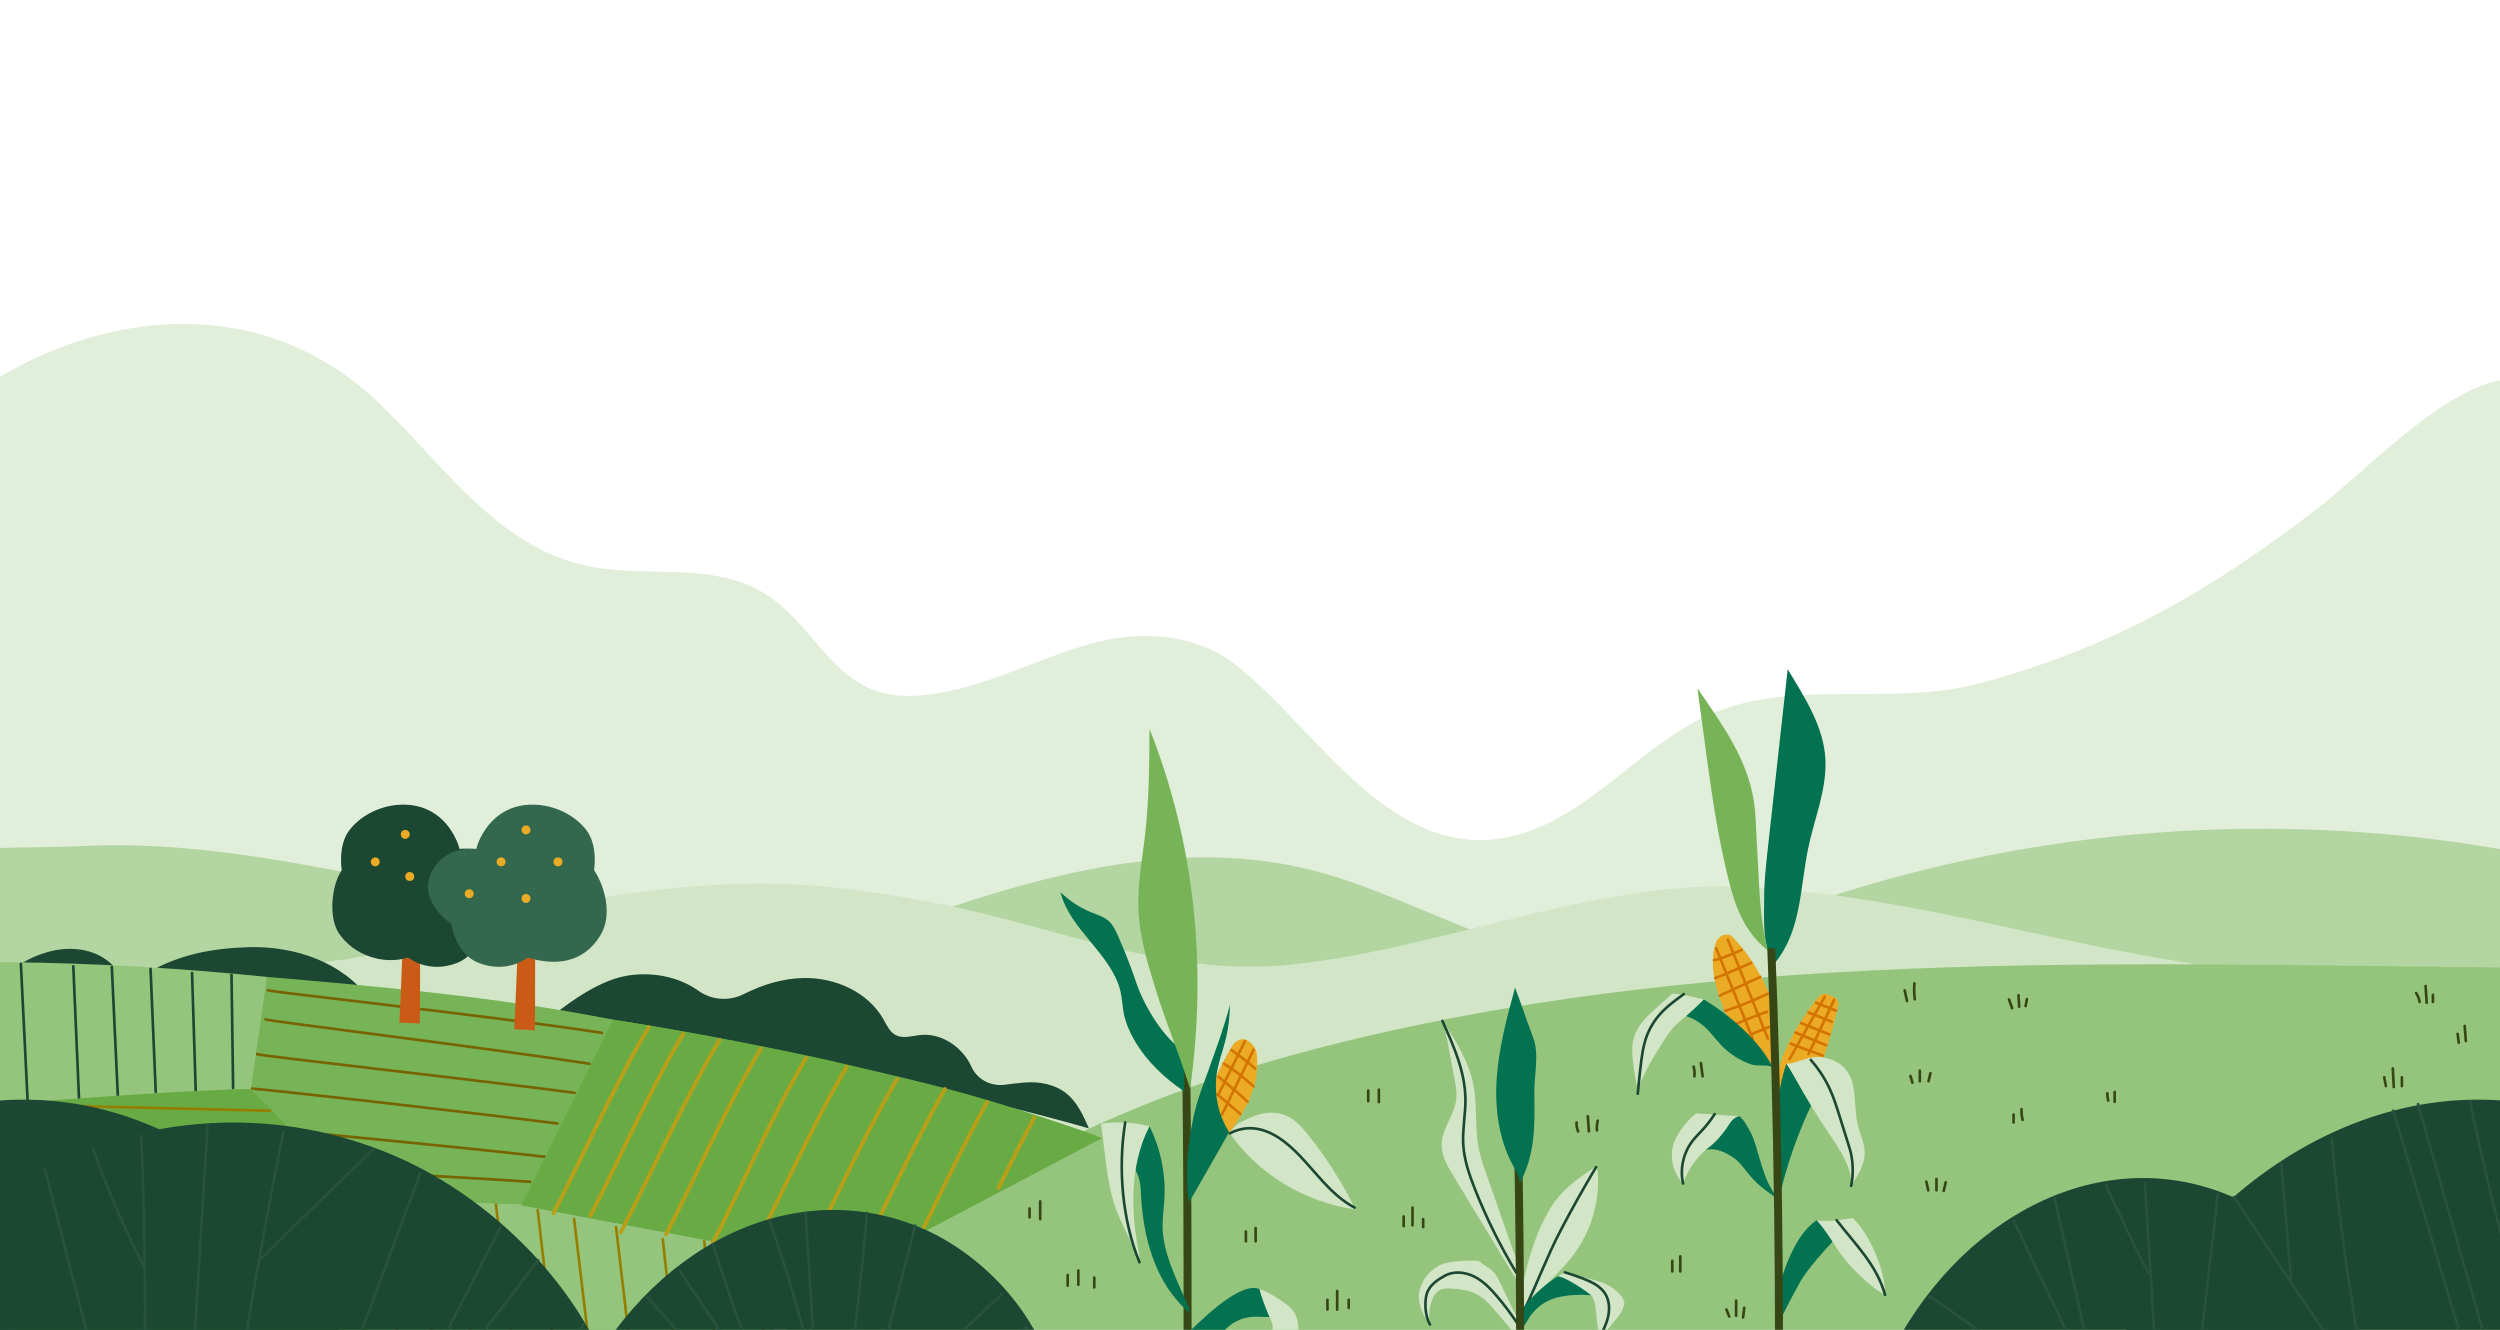 <?xml version="1.0" encoding="UTF-8"?>
<svg id="OBJECTS" xmlns="http://www.w3.org/2000/svg" xmlns:xlink="http://www.w3.org/1999/xlink" viewBox="0 0 940 500">
  <defs>
    <style>
      .cls-1 {
        stroke: #1c4732;
      }

      .cls-1, .cls-2, .cls-3, .cls-4, .cls-5, .cls-6, .cls-7, .cls-8, .cls-9, .cls-10, .cls-11, .cls-12, .cls-13, .cls-14, .cls-15, .cls-16, .cls-17, .cls-18 {
        fill: none;
      }

      .cls-1, .cls-6, .cls-7, .cls-10, .cls-11, .cls-15, .cls-17, .cls-18 {
        stroke-linecap: round;
      }

      .cls-1, .cls-6, .cls-10, .cls-11, .cls-15, .cls-18 {
        stroke-linejoin: round;
      }

      .cls-2 {
        clip-path: url(#clippath-4);
      }

      .cls-19 {
        fill: #e1eeda;
      }

      .cls-3 {
        clip-path: url(#clippath-2);
      }

      .cls-4 {
        clip-path: url(#clippath-6);
      }

      .cls-5 {
        stroke-width: 3px;
      }

      .cls-5, .cls-7, .cls-8, .cls-17 {
        stroke-miterlimit: 10;
      }

      .cls-5, .cls-15 {
        stroke: #364715;
      }

      .cls-6 {
        stroke: #776300;
      }

      .cls-7, .cls-17 {
        stroke: #d37300;
      }

      .cls-8, .cls-11 {
        stroke: #937e02;
      }

      .cls-9 {
        clip-path: url(#clippath-5);
      }

      .cls-20 {
        fill: #ebab25;
      }

      .cls-21 {
        fill: #68ab44;
      }

      .cls-22 {
        fill: #d2e6c7;
      }

      .cls-23 {
        fill: #ca5b17;
      }

      .cls-10 {
        stroke: #28523e;
      }

      .cls-12 {
        clip-path: url(#clippath-3);
      }

      .cls-24 {
        fill: #34684e;
      }

      .cls-25 {
        fill: #1c4732;
      }

      .cls-26 {
        fill: #037250;
      }

      .cls-27 {
        fill: #95c47c;
      }

      .cls-14 {
        clip-path: url(#clippath);
      }

      .cls-16 {
        clip-path: url(#clippath-1);
      }

      .cls-28 {
        fill: #b3d5a1;
      }

      .cls-17 {
        stroke-width: 1.03px;
      }

      .cls-18 {
        stroke: #b7a018;
        stroke-width: 1.5px;
      }

      .cls-29 {
        fill: #77b357;
      }
    </style>
    <clipPath id="clippath">
      <rect class="cls-13" width="940" height="500"/>
    </clipPath>
    <clipPath id="clippath-1">
      <rect class="cls-13" width="940" height="500"/>
    </clipPath>
    <clipPath id="clippath-2">
      <rect class="cls-13" width="940" height="500"/>
    </clipPath>
    <clipPath id="clippath-3">
      <rect class="cls-13" width="940" height="500"/>
    </clipPath>
    <clipPath id="clippath-4">
      <polygon class="cls-13" points="940 500 0 500 0 0 943.4 0 940 500"/>
    </clipPath>
    <clipPath id="clippath-5">
      <rect class="cls-13" width="940" height="500"/>
    </clipPath>
    <clipPath id="clippath-6">
      <rect class="cls-13" width="940" height="500"/>
    </clipPath>
  </defs>
  <g class="cls-14">
    <g class="cls-16">
      <path class="cls-19" d="m943.86,142.83c-21.44-.54-54.77,34.63-71.73,47.75-41.18,31.86-78.29,53.09-127.85,66.37-33.13,8.88-70.26-2.11-101.61,11.81-26.21,11.64-45.35,38.5-73.29,45.47-46.2,11.52-74.29-40.89-105.29-64.64-14.8-11.34-35.04-12.65-53.04-7.8-22.53,6.07-43.82,18.78-67.58,19.84-31.7,1.41-36.11-29.94-60.99-41.14-19.45-8.76-42.36-3.15-63.13-8.01-35.23-8.24-55.38-42.13-80.93-64.61-59.69-52.51-149.99-19.03-188.14,41.67-13.21,21.02-12.56,32.35-12.56,55.98v137.52l1043.5,9.38,8-248.44c-15.12-.38-30.25-.77-45.37-1.15Z"/>
    </g>
  </g>
  <g class="cls-3">
    <g>
      <path class="cls-28" d="m245.71,369.97c-3.79,4.83-10.82,5.25-16.97,5.27-89.91.21-184.34,2.77-274.26,2.98-3.83-13.76-6.47-27.85-7.88-42.06-.34-3.38,1.09-8.76-1.45-11.01,3.95-2.14,10.64-3.2,14.97-2.01,23.79-5.48,47.75-3.99,72.14-5.07,72.02-3.2,140.77,25.11,212.81,27.71.84,9.3.74,14.85.63,24.19Z"/>
      <path class="cls-28" d="m749.9,383.06h230.22c4,0,11.68-.55,15.68-.55v-50.34c-114.69-33.44-240.88-25.85-350.73,21.1,36.58,8.39,68.26,21.41,104.84,29.79Z"/>
      <path class="cls-28" d="m586.43,363.49c-17.63-7.29-35.25-14.59-52.88-21.88-13.34-5.52-26.75-11.07-40.76-14.56-55.43-13.82-113.16,5.58-166.87,25.06,59.24,29.07,126.33,43.98,191.93,36.84,23.2-2.53,49.46-12.05,68.57-25.46Z"/>
      <path class="cls-22" d="m1000.4,512.09c.95-4.92,1.9-71.52,2.85-76.44,2.82-14.6-.68-31.69-3.03-46.34-58.71-4.37-116.56-17.99-174.52-26.75-58.79-8.89-110.5-26.23-170-29.1-56.88-2.75-117.6,24.84-173.77,29.56-44.03,3.7-85.32-14.63-127.73-22.97-44.81-8.81-72.28-10.17-117.38-4.18-38.34,5.09-93.57,27.98-132.78,26.7-53.97-1.77-105.74,10.6-158.49,1.2-2.35,30.25,2.2,136.42.5,148.33"/>
    </g>
    <path class="cls-27" d="m281.61,514.06c64.5-67.5,144.64-101.68,210.03-118.91,159.37-42.01,324.08-31.56,487.38-31.1,30,.08,43-1.48,43-1.48v149.53l-740.41,1.96Z"/>
  </g>
  <g class="cls-12">
    <g>
      <path class="cls-25" d="m409.43,424.27c-2.1-4.8-4.34-9.79-8.41-13.09-4.31-3.5-10.19-4.61-15.72-4.15-2.22.18-4.8.44-7.44.82-5.22.74-10.44-1.94-12.6-6.75-3.3-7.38-11.3-12.88-19.46-11.92-3.06.36-6.35,1.43-9.07-.02-2.24-1.2-3.33-3.73-4.58-5.94-5.83-10.25-18.14-15.7-29.93-15.49-7.86.14-15.47,2.48-22.53,6.03-5.52,2.79-12.09,2.34-17.12-1.26-7.4-5.31-17.48-7.18-26.65-5.67-12.59,2.07-25.86,13.02-35.68,21.16,22.88,2.25,44.69,4.07,67.5,7.21,49.06,6.74,98.52,16.73,141.69,29.07Z"/>
      <path class="cls-25" d="m146.05,395.04c-.63-6.95-3.14-13.72-7.19-19.39-9.91-13.87-28.04-19.94-45.08-19.52-13.87.34-26.73,2.83-38.26,9.67-3.73,2.21-8.47,1.62-11.57-1.41-1.35-1.33-2.73-2.62-4.28-3.71-6.21-4.35-14.54-4.79-21.83-2.7-3.62,1.04-6.71,2.44-9.63,4.16-4.99,2.93-11.39,1.76-15.13-2.65-2.17-2.56-4.17-4.77-4.64-5.19-18.35-15.82-41.73-4.6-55.14,11.82-6.36,7.79-10.54,16.33-12.28,26.19-.41,2.34-1.68,22.26-3.89,22.74,73.62-16.18,153.59-17.61,228.93-20.01Z"/>
    </g>
  </g>
  <g class="cls-2">
    <g>
      <path class="cls-21" d="m-116.05,507.69l357.25,14.57s31.85-7.35,39.74-14.37c10.38-9.24,24.59-19.63,43.04-32.48,38.95-27.14,88.46-48.29,88.46-48.29-2.19-.78-4.41-1.55-6.65-2.32-137.18-46.95-372.56-73.41-516.32-58.51l-5.52,141.41Z"/>
      <g>
        <path class="cls-27" d="m197.16,452.74c14.7,2.27,31.89,4.73,46.59,7,26.25,4.05,52.68,8.15,77.68,17.12-5.5,2.4-40.17,29.54-57.28,46.21-.5-.02-123.93-4.64-123.93-4.64l-8.45-68.58s65.38,3.16,65.39,2.89Z"/>
        <g>
          <path class="cls-8" d="m142.35,446.89c5.09,31.04,8.57,71.66,8.53,72.41"/>
          <path class="cls-8" d="m155.96,447.53c.25,2.33,8.57,71.66,8.53,72.41"/>
          <path class="cls-8" d="m170.7,448.21c.25,2.33,8.57,71.66,8.53,72.41"/>
          <path class="cls-11" d="m186,448.93c.25,2.33,8.57,71.66,8.53,72.41"/>
          <path class="cls-11" d="m202.18,455.03c.25,2.33,7.7,66.27,7.67,67.02"/>
          <path class="cls-11" d="m215.85,458.32c.25,2.33,7.64,63.61,7.6,64.37"/>
          <path class="cls-11" d="m231.62,461.33c.25,2.33,7.06,59.8,7.02,60.55"/>
          <path class="cls-11" d="m249.2,465.94c.25,2.33,6.1,55.97,6.07,56.72"/>
          <path class="cls-11" d="m264.8,466.66c.19,1.79,3.71,34.03,5.3,49.09"/>
          <path class="cls-11" d="m284.47,471.27c.14,1.3,1.58,17.25,2.81,31.27"/>
          <path class="cls-11" d="m302.75,475.25c.03.27.59,5.75,1.32,12.94"/>
        </g>
      </g>
      <g>
        <path class="cls-29" d="m93.89,409.45s4.47-30.76,6.51-42.12c38.8,3.29,87.24,7.5,130.21,16.11-9.62,19.96-23.83,49.33-33.45,69.3-.12.62-65.39-2.89-65.39-2.89l-37.89-40.4Z"/>
        <path class="cls-6" d="m100.73,372.32c-.31.55,84.94,9.76,125.58,16.04"/>
        <path class="cls-6" d="m99.84,383.26c-.31.55,81.21,10.44,121.85,16.72"/>
        <path class="cls-6" d="m96.48,396.31c-.3.56,78.82,9.25,119.59,14.58"/>
        <path class="cls-6" d="m94.32,409.33c.28-.34,72.08,7.67,115.28,13.1"/>
        <path class="cls-6" d="m110.19,425.34c20.63,2.06,63.01,5.99,94.75,9.62"/>
        <path class="cls-6" d="m123.71,440.09c21.04,1.09,50.88,2.61,75.67,4.25"/>
      </g>
      <g>
        <path class="cls-27" d="m100.4,367.33l-6.16,42.7-206.49,11.39c-.82-.61,1.38-53.88,1.72-55.14,8.58-1.26,19.52-1.63,29.84-2.29,52.63-3.36,113.02-3.64,181.09,3.33Z"/>
        <g>
          <line class="cls-1" x1="7.85" y1="362.4" x2="10.4" y2="414.3"/>
          <line class="cls-1" x1="27.56" y1="363.32" x2="29.7" y2="412.86"/>
          <line class="cls-1" x1="42.04" y1="363.61" x2="44.31" y2="412.06"/>
          <line class="cls-1" x1="56.6" y1="364.29" x2="58.56" y2="410.55"/>
          <line class="cls-1" x1="72.21" y1="365.86" x2="73.59" y2="410.05"/>
          <line class="cls-1" x1="87.05" y1="366.55" x2="87.65" y2="409.16"/>
        </g>
      </g>
      <g>
        <path class="cls-21" d="m2.19,415.11c5.48,35.41,3.14,98.16,3.14,98.16-.04.76,134.64,4.39,134.64,4.39,0,0-6.11-48.87-8.2-67.81,0,0-24.94-28.83-37.89-40.4-28.85.48-91.69,5.66-91.69,5.66Z"/>
        <g>
          <line class="cls-11" x1="5.49" y1="428.09" x2="112.5" y2="430.64"/>
          <line class="cls-11" x1="7.86" y1="415.4" x2="101.56" y2="417.64"/>
          <line class="cls-11" x1="6.58" y1="442.88" x2="124.93" y2="444.44"/>
          <line class="cls-11" x1="5.84" y1="458.75" x2="131.25" y2="461.19"/>
          <line class="cls-11" x1="7.82" y1="474.75" x2="133.22" y2="477.19"/>
          <line class="cls-11" x1="7.04" y1="491.31" x2="132.45" y2="493.76"/>
        </g>
      </g>
      <g>
        <path class="cls-21" d="m196.01,453.23l34.57-69.84s13.9,2.12,31.32,5.3c19.25,3.52,42.68,8.25,53.75,10.94.85.21,1.77.42,2.74.65,10.83,2.55,29.06,6.57,46.03,11.37,25.89,7.32,49.9,16.28,49.9,16.28l-92.9,48.92-125.42-23.63Z"/>
        <path class="cls-18" d="m208.09,456.16c10.01-19.03,22.82-48.18,35.81-69.9"/>
        <path class="cls-18" d="m221.97,457.09c10.01-19.03,21.89-46.59,34.89-68.31"/>
        <path class="cls-18" d="m233.42,463.31c10.01-19.03,24.11-50.47,37.1-72.18"/>
        <path class="cls-18" d="m250.43,464.1c10.01-19.03,22.65-48.12,35.64-69.83"/>
        <path class="cls-18" d="m267.88,467.57c10.01-19.03,22.22-48.09,35.22-69.81"/>
        <path class="cls-18" d="m282.68,470.91c9.92-18.86,22.82-48.14,35.7-69.79"/>
        <path class="cls-18" d="m301.8,475.21c9.88-18.78,22.7-47.88,35.53-69.51"/>
        <path class="cls-18" d="m321.46,476.12c9.44-17.95,21.59-45.35,33.84-66.62"/>
        <path class="cls-18" d="m347.43,461.39c7.25-14.81,15.43-32.11,23.73-47.03"/>
        <path class="cls-18" d="m375.49,446.64c4.32-8.85,8.85-17.96,13.45-26.5"/>
      </g>
    </g>
  </g>
  <g>
    <g>
      <path class="cls-23" d="m152.15,339.36l-1.97,45.12,7.65.34c.19-1.5.11-45.46.11-45.46"/>
      <path class="cls-25" d="m182.12,347.47s12.62-8.34,7.66-19.15c-3.44-7.51-11.13-9.78-16.98-9.12-1.06-4.08-6-15.59-19.3-16.59-8.18-.62-16.81,2.9-21.91,9.24-4.73,5.88-3.09,15.34-3.09,15.34-4.06,6-4.9,18.04-1.08,23.73,5.52,8.2,16.61,12.03,26.04,9.12,0,0,7.48,6.21,18.3,2.06,8.98-3.44,10.36-14.63,10.36-14.63Z"/>
      <g>
        <path class="cls-20" d="m154.06,313.73c0,.93-.75,1.68-1.68,1.68s-1.68-.75-1.68-1.68.75-1.68,1.68-1.68,1.68.75,1.68,1.68Z"/>
        <path class="cls-20" d="m141.86,325.56c-.83.42-1.84.09-2.26-.73-.42-.83-.09-1.84.73-2.26.83-.42,1.84-.09,2.26.73.42.83.09,1.84-.73,2.26Z"/>
        <circle class="cls-20" cx="154.06" cy="329.56" r="1.68"/>
      </g>
    </g>
    <g>
      <path class="cls-23" d="m195.42,340.21l-2.04,46.79,7.71.39c.19-1.5.11-47.18.11-47.18"/>
      <path class="cls-24" d="m169.74,347.47s-12.62-8.34-7.66-19.15c3.44-7.51,11.13-9.78,16.98-9.12,1.06-4.08,6-15.59,19.3-16.59,8.18-.62,16.81,2.9,21.91,9.24,4.73,5.88,3.09,15.34,3.09,15.34,4.06,6,7.03,16.83,2.42,24.46-6.75,11.16-17.96,11.3-27.38,8.39,0,0-7.48,6.21-18.3,2.06-8.98-3.44-10.36-14.63-10.36-14.63Z"/>
      <g>
        <path class="cls-20" d="m190.09,324.06c0,.93-.75,1.68-1.68,1.68s-1.68-.75-1.68-1.68.75-1.68,1.68-1.68,1.68.75,1.68,1.68Z"/>
        <path class="cls-20" d="m178.11,336.04c0,.93-.75,1.68-1.68,1.68s-1.68-.75-1.68-1.68.75-1.68,1.68-1.68,1.68.75,1.68,1.68Z"/>
        <circle class="cls-20" cx="209.8" cy="324.06" r="1.68"/>
        <path class="cls-20" d="m199.46,312.05c0,.93-.75,1.68-1.68,1.68s-1.68-.75-1.68-1.68.75-1.68,1.68-1.68,1.68.75,1.68,1.68Z"/>
        <path class="cls-20" d="m199.46,337.82c0,.93-.75,1.68-1.68,1.68s-1.68-.75-1.68-1.68.75-1.68,1.68-1.68,1.68.75,1.68,1.68Z"/>
      </g>
    </g>
  </g>
  <g class="cls-9">
    <g>
      <g>
        <g>
          <path class="cls-22" d="m571.62,494.72c-.67-9.88,4.59-28.36,9.58-37.36,1.05-1.9,2.11-3.81,3.42-5.6,3.93-5.38,9.92-9.47,15.8-13.46,1.77,11.79-1.8,24.78-9.68,34.71-5.95,7.49-14.3,13.67-19.11,21.7"/>
          <path class="cls-1" d="m573.49,491.81c4.52-9.39,8.3-19.58,13.12-28.82,4.27-8.18,8.78-16.23,13.52-24.15"/>
        </g>
        <g>
          <path class="cls-22" d="m569.95,473.05l-11.01-31.4c-1.14-3.25-2.28-6.51-2.95-9.89-1.55-7.87-.44-16.08-2-23.95-1.77-8.89-6.8-16.73-11.73-24.34,2.11,6.69,3.08,14.66,4.5,21.53.59,2.86,1.13,5.8.73,8.7-.82,5.84-5.35,10.83-5.42,16.73-.05,4.22,2.21,8.08,4.4,11.69,7.87,12.98,15.75,25.96,23.62,38.94"/>
          <path class="cls-1" d="m542.35,383.88c4.22,9.37,8.53,19.07,8.65,29.35.07,5.68-1.15,11.33-.83,17,.33,5.86,2.28,11.5,4.44,16.95,4.28,10.81,9.45,21.27,15.45,31.23"/>
        </g>
        <g>
          <path class="cls-22" d="m572.92,491.6c4.1-4.58,8.31-9.24,13.69-12.23,1.01-.56,2.21-1.07,3.29-.67,5.59,2.06,11.92,2.3,16.74,5.8,1.78,1.29,3.52,2.91,4.05,5.05.26,1.05-.16,1.47-.5,2.49s-.98,1.92-1.62,2.78c-.87,1.16-1.79,2.28-2.72,3.39-2.14,2.59-2.25,2.73-4.39,5.32,0,0-1.05-5.84-1.33-10.05-.15-2.27-.51-4.62-1.84-6.47-4.98-.66-10.33,0-15.11,1.53-1.22.39-2.44.87-3.47,1.62-.96.69-2.03,1.53-2.8,2.43-1.55,1.82-3.29,3.58-4.2,5.79"/>
          <path class="cls-26" d="m585.73,479.88c-3.9,2.36-9.36,7.01-12.97,11.73,0,0-.2,6.03,0,7.44.24-.45,2.24-3.63,2.53-4.04,2.49-3.58,5.99-6.11,10.23-7.13,4.81-1.16,9.06-1.12,12.77-.86-2.79-2.27-7.38-5.18-10.67-6.62-.6-.26-1.81-.56-1.89-.52Z"/>
          <path class="cls-1" d="m601.41,503.01c1.29-2.55,2.6-5.13,3.23-7.92s.52-5.85-.9-8.33c-1.79-3.13-5.3-4.8-8.67-6.09-2.19-.84-4.41-1.59-6.66-2.26"/>
        </g>
        <g>
          <path class="cls-22" d="m571.24,503.48c-2.85-3.36-5.7-6.72-8.56-10.09-2.17-2.55-4.41-5.17-7.37-6.73-2.81-1.48-6.05-1.91-9.21-2.14-1.63-.12-3.35-.17-4.79.59-1.66.88-2.61,2.68-3.17,4.48-.84,2.7-1,5.62-.45,8.4-2.95-3.43-5.01-8.62-3.9-13,1.11-4.38,4.45-8.14,8.68-9.75,3.83-1.46,13.59-1.41,13.6-1.04,2.48,1.9,5.73,3.46,7.08,6.28.76,1.58,5.81,12.25,7.37,15.09,0,0,.34,4.67.71,7.92Z"/>
          <path class="cls-1" d="m570.76,497.94c-2.38-3.62-4.98-7.1-7.78-10.4-2.48-2.93-5.2-5.78-8.62-7.52-3.42-1.74-7.69-2.21-11.06-.36-2.52,1.39-4.9,2.95-6.28,5.48-1.72,3.17-1.28,9.8.66,12.85"/>
        </g>
        <path class="cls-5" d="m570.91,435.35c.73,40.85.86,83.05.33,118.25"/>
        <path class="cls-26" d="m571.48,444.68c-.14-2.29-1.44-4.33-2.54-6.34-5.52-10.05-6.98-21.93-6.14-33.36.84-11.44,3.86-22.59,6.86-33.65,2.09,5.53,4.69,13.21,6.77,18.74,2.47,6.54.36,14.06.47,20.95.19,11.86.4,23.13-5.42,33.67Z"/>
      </g>
      <g>
        <path class="cls-5" d="m445.88,393c.73,40.85.86,125.4.33,160.6"/>
        <path class="cls-26" d="m445.27,395.3c-7.81-4.87-15.07-17.03-18.01-25.75-2.03-6.01-4.34-11.92-6.91-17.71-.9-2.03-1.88-4.11-3.55-5.58-1.81-1.6-4.21-2.31-6.45-3.21-4.31-1.73-8.28-4.33-11.59-7.59,3.32,13.96,19.28,23.36,22.55,37.33.64,2.71.7,5.52,1.23,8.26.72,3.67,2.28,7.13,4.15,10.36,4.33,7.5,11.37,14.17,18.58,18.97"/>
        <g>
          <path class="cls-26" d="m446.53,501.31c4.46-4.3,10.51-10.09,15.75-13.42,3.15-2,7.84-4.65,11.29-3.21,1.01,2.85,2.77,7.68,3.78,10.53-1.64-.06-3.3-.1-4.95-.14-4.34-.09-8.53,1.61-11.57,4.71-4.5,4.59-10.13,9.79-12.96,13.83l-1.33-12.31Z"/>
          <path class="cls-22" d="m473.57,484.68c3.46,1.22,7.13,3.48,10.03,5.72,1.19.92,2.34,1.95,3.12,3.24,1.3,2.15,1.44,4.77,1.54,7.28.06,1.5.12,3.06-.43,4.46-.45,1.17-1.29,2.15-2.04,3.15-2.35,3.16-3.97,6.85-4.69,10.72-3.01-5.13-3.57-11.54-2.78-17.43.14-1.07.33-2.15.2-3.22-.13-1.11-.6-2.14-1.06-3.16-1.54-3.4-3.09-7.48-3.89-10.77Z"/>
        </g>
        <path class="cls-29" d="m447.48,409.49c-4.03-13.19-9.12-24.92-13.15-38.11-2.93-9.58-5.88-19.29-6.3-29.3-.39-9.27,1.39-18.47,2.47-27.69,1.56-13.39,1.64-26.9,1.71-40.37,17.15,43.44,21.7,89.21,15.28,135.47Z"/>
        <g>
          <path class="cls-22" d="m462.16,425.72c3.13-3.47,3.95-3.63,8.19-5.59,4.24-1.96,9.33-2.49,13.56-.52,3.24,1.51,5.68,4.29,7.91,7.07,6.95,8.65,12.93,18.08,17.77,28.07-18.86-2.66-36.71-13.28-47.43-29.02"/>
          <path class="cls-1" d="m462.44,426.12c7.84-4.04,15.06-1.01,20.53,3.21,5.47,4.22,9.72,9.78,14.39,14.87,3.51,3.82,7.42,7.47,11.96,9.87"/>
        </g>
        <g>
          <path class="cls-26" d="m432.2,423.48c4.16,8.32,6.12,17.73,5.64,27.02-.18,3.43-.68,6.85-.71,10.29-.1,10.38,5.91,21.61,10,31.15v1.53c-12.9-10.89-17.57-28.81-18.18-45.68-.1-2.84-.84-6.71-2.77-8.79.68-4.67,1.84-9.33,4.44-13.27.51-.78.81-1.45,1.59-2.24Z"/>
          <path class="cls-22" d="m428.64,473.27c-3.44-16.33-4.26-34.57,3.56-49.79-5.34-1.36-11.71-1.93-18.25-.97,1.92,12.39,2.02,24.65,7.28,36.03,2.51,5.43,5.09,11.14,7.4,14.73Z"/>
          <path class="cls-1" d="m423.08,422.04c-2.77,17.06-1.17,36.55,5.35,52.56"/>
        </g>
        <g>
          <path class="cls-20" d="m469.28,414.56c2.7-6.88,3.28-8.23,3.42-14.86.04-1.72.03-3.49-.61-5.09-.63-1.6-2.77-3.74-4.49-3.87-1.6-.13-3.11.87-4.07,2.16-.95,1.29-7.36,12.92-8.46,17.53.29,1.21.28,2.26.57,3.47.25,1.05.5,2.09.86,3.1.34.95.78,1.85,1.24,2.75,1.21,2.34,2.24,4.5,4.41,5.98,1.36-.61,6.72-10.15,7.12-11.16Z"/>
          <g>
            <line class="cls-7" x1="458.07" y1="411.64" x2="468.11" y2="391.46"/>
            <line class="cls-7" x1="459.48" y1="419.06" x2="471.34" y2="394.68"/>
            <path class="cls-7" d="m463.01,394.8c3.09,2.16,6.06,4.49,8.9,6.97"/>
            <path class="cls-7" d="m460.11,399.9c2.59,1.6,5.07,3.37,7.43,5.3,1.3,1.06,2.56,2.17,3.83,3.27"/>
            <path class="cls-7" d="m458.22,404.92c.78.64,1.56,1.29,2.34,1.93,2.9,2.4,5.8,4.81,8.52,7.41"/>
            <path class="cls-7" d="m457.73,411.45c3.13,2.7,5.5,4.73,8.64,7.43"/>
          </g>
        </g>
        <path class="cls-26" d="m462.16,425.72c-4.35-6.89-5.97-15.46-4.43-23.46.68-3.53,1.93-6.92,2.85-10.4,1.21-4.56,1.83-9.27,1.85-13.98-2.2,8.59-5.32,16.84-8.28,25.2-1.47,4.16-3.14,8.26-4.31,12.51-3.08,11.14-4.58,26.64-2.72,36.47"/>
      </g>
      <g>
        <path class="cls-26" d="m667.1,362.38c-4.61-6.82-3.78-16.5-3.77-24.94,0-6.09.68-12.16,1.35-18.22,2.5-22.53,4.99-45.06,7.49-67.58,6.4,10.57,13.66,21.71,14.19,34.05.49,11.37-4.22,22.23-6.5,33.37-3.15,15.39-2.6,31.33-12.76,43.32Z"/>
        <path class="cls-29" d="m664.76,357.42c-8.18-6.36-12.01-15.45-14.53-25.51-1.59-6.34-2.98-12.74-4.17-19.16-1.9-10.25-3.31-20.58-4.71-30.91-1.04-7.69-2.08-15.37-3.13-23.06,9.33,13.65,18.91,26.62,21.3,42.97.81,5.56.76,11.2,1.13,16.81.91,13.86.65,25.4,4.1,38.86Z"/>
        <g>
          <path class="cls-20" d="m665.99,400.21c-.09-7.36-.5-16.15.28-24.09.03-.32-.15-.57-.34-.31-3.01-8.45-7.74-16.28-13.83-22.87-.48-.52-.98-1.04-1.6-1.36-.44-.22-1.1-.23-1.79-.14-1.72.24-3.09,1.52-3.62,3.17-1.15,3.58-1.3,7.49-.8,11.24.61,4.62,2.15,9.06,3.79,13.42,1.74,4.63,6.39,7.13,9.83,10.69,2.93,3.03,6.14,6.82,8.09,10.25.24.43,0,0,0,0Z"/>
          <path class="cls-7" d="m644.48,361.04c3.59-.73,10.37-3.88,10.37-3.88"/>
          <path class="cls-7" d="m644.93,367.75s1.87-.67,2.99-1.15c3.52-1.52,7.04-3.03,10.56-4.55"/>
          <line class="cls-7" x1="646.63" y1="374.35" x2="661.87" y2="367.32"/>
          <path class="cls-7" d="m648.63,380.1c5.13-1.66,11.25-4.13,16.1-6.48"/>
          <path class="cls-7" d="m653.05,384.84c3.48-1.54,11.34-4.45,11.34-4.45"/>
          <line class="cls-7" x1="658.3" y1="388.95" x2="665.11" y2="386.14"/>
          <line class="cls-7" x1="649.67" y1="353.31" x2="664.73" y2="390.56"/>
          <line class="cls-7" x1="645.28" y1="356.56" x2="659.02" y2="390.56"/>
        </g>
        <g>
          <path class="cls-20" d="m667.7,408.43c1-13.97,12.17-28.81,16.12-33.66.8-.98,2.14-1.33,3.32-.87l2.32.92c1.35.53,2.1,1.98,1.75,3.4-1.24,4.95-4.07,15.98-5.8,19.99-3.42.22-6.6,1.1-9.75,2.44-1.4.59-2.81,1.34-3.65,2.6-.45.67-.71,1.44-.96,2.2-.38,1.13-.75,2.26-1.13,3.39-.07.22-.16.45-.36.57-.14.08-.3.09-.46.07-.69-.05-1.02-.49-1.41-1.05Z"/>
          <line class="cls-7" x1="686.12" y1="374.72" x2="672.87" y2="398.22"/>
          <line class="cls-17" x1="689.65" y1="375.89" x2="680.03" y2="396.31"/>
          <path class="cls-17" d="m682.87,377.04c2.92,1.16,4.5,1.78,7.42,2.94"/>
          <path class="cls-17" d="m680.03,380.72c2.92,1.16,5.79,2.29,8.71,3.45"/>
          <path class="cls-17" d="m677.22,384.68c3.43,1.42,10.64,4.25,10.64,4.25"/>
          <path class="cls-17" d="m675.07,388.26c3.43,1.42,11.5,4.74,11.5,4.74"/>
          <path class="cls-17" d="m673.34,392.42c3.43,1.42,11.97,4.45,11.97,4.45"/>
        </g>
        <g>
          <path class="cls-26" d="m669.74,447.27c2.6-10.66,6.59-21.87,11.32-31.77l-9.34-15.61c-1.63,4.52-2.48,8.92-3.12,13.69"/>
          <g>
            <path class="cls-22" d="m673.08,399.88c3.48-.74,7.41-2.71,10.96-2.44,3.55.27,7.15,1.57,9.55,4.19,5,5.47,3.2,14.08,4.92,21.3.83,3.48,2.53,6.79,2.6,10.37.08,4.59-2.54,8.74-5.07,12.57.49-6.69-4.27-13.66-8.04-19.21-4.72-6.94-9.11-14.12-13.12-21.5-.82-1.51-2.13-3.79-3.15-5.18"/>
            <path class="cls-1" d="m680.85,398.55c2.99,3.36,5.46,7.17,7.31,11.27,1.46,3.24,2.52,6.65,3.58,10.05,1.25,4.02,2.51,8.04,3.76,12.06,1.3,4.16,1.48,9.7.53,13.95"/>
          </g>
        </g>
        <g>
          <path class="cls-26" d="m633.86,381.99c2.49.8,4.82,2.12,6.79,3.84,2.54,2.21,4.45,5.03,6.8,7.44,3.11,3.18,6.98,5.6,11.19,7.01,2.22.74,6.01-.19,7.97,1.09-5.23-10.29-16.12-19.65-26.01-25.62l-6.75,6.24Z"/>
          <g>
            <path class="cls-22" d="m640.61,375.76c-2.11,2.2-4.34,4.3-6.66,6.27-1.35,1.15-2.73,2.25-3.97,3.51-2.46,2.49-4.31,5.51-6.14,8.5-3.2,5.23-6.43,10.55-8.07,16.45-.84-5.51-2.23-11.34-2.01-16.91.35-8.74,8.66-13.94,15.01-19.96,4.02,0,7.88,1.4,11.84,2.14Z"/>
            <path class="cls-1" d="m615.8,411.22c-.23,2.46.61-6.74,1.21-11.46.37-2.96.79-5.93,1.68-8.78,1.06-3.4,2.82-6.58,5.14-9.28,2.65-3.09,5.98-5.52,9.28-7.91"/>
          </g>
        </g>
        <g>
          <path class="cls-22" d="m654.02,419.68c-3.1.71-5.3,6.52-7.84,8.78-1.52,1.35-3.19,2.51-4.73,3.84-3.94,3.4-6.95,7.86-8.63,12.78-1.05-.96-3.23-4.43-3.76-6.94-.45-2.12-.63-4.33-.21-6.45.33-1.65,1.02-3.21,1.83-4.69,1.78-3.21,4.2-6.07,7.07-8.35,5.33.17,10.93.86,16.27,1.03Z"/>
          <path class="cls-26" d="m654.02,419.68c1.73,1.42,2.99,3.87,4.06,5.83.91,1.66,1.54,3.47,2.1,5.28,2.22,7.08,3.71,14.78,8.74,20.23-4.23-2.74-7.57-5.05-10.85-8.88-2.06-2.41-3.8-5.21-6.43-6.97-4.94-3.3-8.06-3.3-10.33-2.82,3.14-2.03,6.46-5.86,9.02-9.83,1.22-1.89,2.28-2.47,3.68-2.84Z"/>
          <path class="cls-1" d="m632.83,444.99c-1.25-5.54.12-11.62,3.63-16.09,1.11-1.42,2.42-2.68,3.64-4.01,1.7-1.85,3.25-3.86,4.6-5.98"/>
        </g>
        <g>
          <path class="cls-26" d="m683.04,458.79c-4.49,3.13-7.21,7.67-9.58,12.6-2.38,4.93-3.86,10.24-5.26,15.54-.75,2.84,1.22,6.38,1.18,9.32,2.33-4.74,5.01-9.83,7.59-14.44,3.32-5.93,14.47-17.83,19.51-22.38l-7.4.56-6.05-1.21Z"/>
          <g>
            <path class="cls-22" d="m683.04,458.79c3.88,4.24,6.61,9.4,10.04,14.01,3.43,4.62,11.55,12.15,15.7,14.09.27-8.67-5.74-23.04-12.17-28.87-4.77.6-8.81,1.47-13.57.77Z"/>
            <path class="cls-1" d="m690.58,458.81c7.16,9.3,15.07,16.77,18.2,28.08"/>
          </g>
        </g>
        <path class="cls-5" d="m665.99,356.56c2.51,59.07,3.5,137.93,2.6,197.05"/>
      </g>
    </g>
  </g>
  <g class="cls-4">
    <g>
      <g>
        <g>
          <path class="cls-25" d="m791.94,513.8c38.41-80.04,118.18-121.21,189.44-89.74,31.34,13.84,65.99,47.76,72.23,91.07l-261.67-1.33Z"/>
          <path class="cls-25" d="m709.25,512.2c26.51-55.25,81.57-83.66,130.76-61.94,21.63,9.55,45.55,32.97,49.86,62.86l-180.61-.92Z"/>
        </g>
        <g>
          <line class="cls-10" x1="757.17" y1="459" x2="782.67" y2="512.58"/>
          <line class="cls-10" x1="772.5" y1="450.47" x2="786.53" y2="512.64"/>
          <path class="cls-10" d="m806.54,444.76c0,3.72,4.37,69.27,4.37,69.27"/>
          <path class="cls-10" d="m725.52,487.94c-.41.06.21-.48.54-.24,10.16,7.29,25.34,17.48,35.49,24.77"/>
          <path class="cls-10" d="m839.94,450.12c14.74,21.95,29.48,43.9,44.22,65.85"/>
          <path class="cls-10" d="m876.69,428.01c2.42,27.53,7.06,60.82,12.26,87.96"/>
          <path class="cls-10" d="m833.94,449.02c-3.11,26.65-6.21,53.31-9.32,79.96"/>
          <path class="cls-10" d="m909.16,415.15c9.81,34.28,19.62,68.55,29.43,102.83"/>
          <line class="cls-10" x1="899.85" y1="417.63" x2="929.06" y2="515.13"/>
          <path class="cls-10" d="m857.73,437.53c.32,3.73.64,7.47.95,11.2.54,6.31,1.08,12.63,1.61,18.94.37,4.32.74,8.64,1.16,12.96"/>
          <path class="cls-10" d="m928.76,414.09c3.36,17.97,13.73,59.45,14.16,58.96"/>
          <path class="cls-10" d="m791.88,445.61c5.03,11.15,10.33,22.17,15.9,33.06"/>
        </g>
      </g>
      <g>
        <g>
          <path class="cls-25" d="m-81.86,539.29c46.61-93.51,143.43-141.6,229.92-104.84,38.03,16.17,80.09,55.8,87.67,106.4l-317.58-1.56Z"/>
          <path class="cls-25" d="m-130.84,513.8c38.41-80.04,118.18-121.21,189.44-89.74,31.34,13.84,65.99,47.76,72.23,91.07l-261.67-1.33Z"/>
        </g>
        <g>
          <path class="cls-25" d="m216.86,524.19c26.51-55.25,81.57-83.66,130.76-61.94,21.63,9.55,45.55,32.97,49.86,62.86l-180.61-.92Z"/>
          <line class="cls-10" x1="302.88" y1="456.02" x2="307.16" y2="523.73"/>
          <path class="cls-10" d="m289.31,458.95c7.39,20.58,14.62,46.31,19.03,67.73"/>
          <path class="cls-10" d="m255.64,477.98c12.29,18.2,24.57,36.4,36.86,54.6"/>
          <path class="cls-10" d="m268.01,467.85c8.11,24.94,16.31,50.08,29.34,72.83"/>
          <line class="cls-10" x1="243.08" y1="487.39" x2="279.67" y2="528.41"/>
          <path class="cls-10" d="m326.01,456.07c-2.11,24.73-5,49.39-8.66,73.93"/>
          <line class="cls-10" x1="344.12" y1="460.8" x2="321.04" y2="551.48"/>
          <path class="cls-10" d="m332.12,526.11c20.21-16.7,25.75-21.61,44.74-39.69"/>
          <path class="cls-10" d="m343.7,526.74c18.45-12.64,23.32-15.84,42.25-27.76"/>
        </g>
      </g>
      <g>
        <line class="cls-10" x1="-28.71" y1="473.89" x2="9.35" y2="542.45"/>
        <path class="cls-10" d="m16.79,439.44c1.23,4.75,26.56,103.01,26.56,103.01"/>
        <path class="cls-10" d="m53.06,426.92c1.73,39.54,1.93,77.56.64,117.11"/>
        <path class="cls-10" d="m35.06,432.25c5.49,15.21,11.92,30.08,19.26,44.49"/>
        <line class="cls-10" x1="78.03" y1="423.22" x2="70.89" y2="540.03"/>
        <path class="cls-10" d="m106.64,425.42c-7.77,37.79-14.35,75.82-19.71,114.02"/>
        <line class="cls-10" x1="97.35" y1="473.89" x2="140.43" y2="432.08"/>
        <path class="cls-10" d="m158.05,441.04c-8.14,21.89-16.28,43.79-24.42,65.68-4.92,13.22-8.05,19.9-11.53,33.56"/>
        <path class="cls-10" d="m146.69,542.45c-1.86,3.63,29.66-58,41.55-81.24"/>
        <line class="cls-10" x1="148.56" y1="544.03" x2="202.35" y2="473.89"/>
        <line class="cls-10" x1="188.84" y1="540.78" x2="219.42" y2="497.96"/>
      </g>
    </g>
  </g>
  <g>
    <line class="cls-15" x1="758.95" y1="374.22" x2="759.2" y2="378.53"/>
    <line class="cls-15" x1="761.62" y1="378.3" x2="762.11" y2="375.68"/>
    <path class="cls-15" d="m755.38,375.8c.39,1.09.79,2.18,1.18,3.27"/>
    <g>
      <path class="cls-15" d="m792.35,411.06c0,.92.11,1.84.32,2.74"/>
      <path class="cls-15" d="m795.11,410.56v3.75"/>
    </g>
    <g>
      <path class="cls-15" d="m721.86,402.56v4"/>
      <path class="cls-15" d="m725.84,403.55c-.24,1-.48,2-.72,3.01"/>
      <path class="cls-15" d="m718.33,404.56l.73,2.51"/>
    </g>
    <g>
      <path class="cls-15" d="m728.11,443.31v4.25"/>
      <path class="cls-15" d="m730.82,447.79c.26-1.08.51-2.16.77-3.25"/>
      <path class="cls-15" d="m724.31,444.32c.24,1.09.47,2.17.71,3.26"/>
    </g>
    <g>
      <path class="cls-15" d="m908.47,373.37c.66,1.01,1.11,2.16,1.31,3.35"/>
      <path class="cls-15" d="m912.02,370.73c.14,2.11.27,4.22.41,6.33"/>
      <path class="cls-15" d="m914.78,374.06v2.67"/>
    </g>
    <g>
      <path class="cls-15" d="m924.06,388.73c.14,1.11.28,2.21.43,3.32"/>
      <path class="cls-15" d="m926.72,385.73c.14,1.89.28,3.77.43,5.66"/>
    </g>
    <g>
      <path class="cls-15" d="m896.47,405.05c.21,1.11.43,2.23.64,3.34"/>
      <path class="cls-15" d="m899.7,401.73c.12,2.33.24,4.67.36,7"/>
      <path class="cls-15" d="m903.11,405.06v3.33"/>
    </g>
    <g>
      <path class="cls-15" d="m757.11,422.06v-3"/>
      <path class="cls-15" d="m760.11,417.05c-.07,1.34.06,2.69.39,3.99"/>
    </g>
    <g>
      <path class="cls-15" d="m628.78,474.06v4"/>
      <path class="cls-15" d="m631.78,472.39v5.67"/>
    </g>
    <g>
      <path class="cls-15" d="m649.13,492.38c.35.88.71,1.76,1.06,2.64"/>
      <path class="cls-15" d="m652.78,494.72v-5.67"/>
      <path class="cls-15" d="m655.4,495.38c.14-1.22.29-2.44.43-3.65"/>
    </g>
    <g>
      <path class="cls-15" d="m592.78,422.06c-.08,1.15.14,2.31.61,3.36"/>
      <path class="cls-15" d="m597.02,419.73c.13,1.89.27,3.77.4,5.66"/>
      <path class="cls-15" d="m600.46,425.05c-.13-1.23-.03-2.48.31-3.67"/>
    </g>
    <g>
      <path class="cls-15" d="m636.79,401.05c.34,1.19.45,2.44.31,3.67"/>
      <path class="cls-15" d="m639.53,399.71c.22,1.67.44,3.33.66,5"/>
    </g>
    <path class="cls-15" d="m716.16,372.38c.29,1.34.58,2.68.88,4.03"/>
    <path class="cls-15" d="m719.81,369.72c-.15,2-.11,4.02.14,6.02"/>
    <g>
      <line class="cls-15" x1="514.45" y1="414.06" x2="514.45" y2="410.04"/>
      <line class="cls-15" x1="518.45" y1="414.39" x2="518.45" y2="409.72"/>
    </g>
    <g>
      <line class="cls-15" x1="527.78" y1="461.06" x2="527.78" y2="457.39"/>
      <line class="cls-15" x1="531.11" y1="460.72" x2="531.11" y2="454.06"/>
      <line class="cls-15" x1="535.11" y1="461.39" x2="535.11" y2="458.39"/>
    </g>
    <g>
      <line class="cls-15" x1="468.45" y1="463.06" x2="468.45" y2="466.72"/>
      <line class="cls-15" x1="472.11" y1="461.72" x2="472.11" y2="466.73"/>
    </g>
    <g>
      <line class="cls-15" x1="499.11" y1="488.72" x2="499.11" y2="492.4"/>
      <line class="cls-15" x1="502.78" y1="485.39" x2="502.78" y2="492.42"/>
      <line class="cls-15" x1="507.11" y1="488.72" x2="507.11" y2="491.79"/>
    </g>
    <g>
      <line class="cls-15" x1="387.11" y1="454.39" x2="387.11" y2="457.72"/>
      <line class="cls-15" x1="391.11" y1="451.72" x2="391.11" y2="458.42"/>
    </g>
    <g>
      <line class="cls-15" x1="401.45" y1="483.39" x2="401.45" y2="479.39"/>
      <line class="cls-15" x1="405.45" y1="483.06" x2="405.45" y2="477.71"/>
      <line class="cls-15" x1="411.45" y1="484.06" x2="411.45" y2="480.37"/>
    </g>
  </g>
</svg>